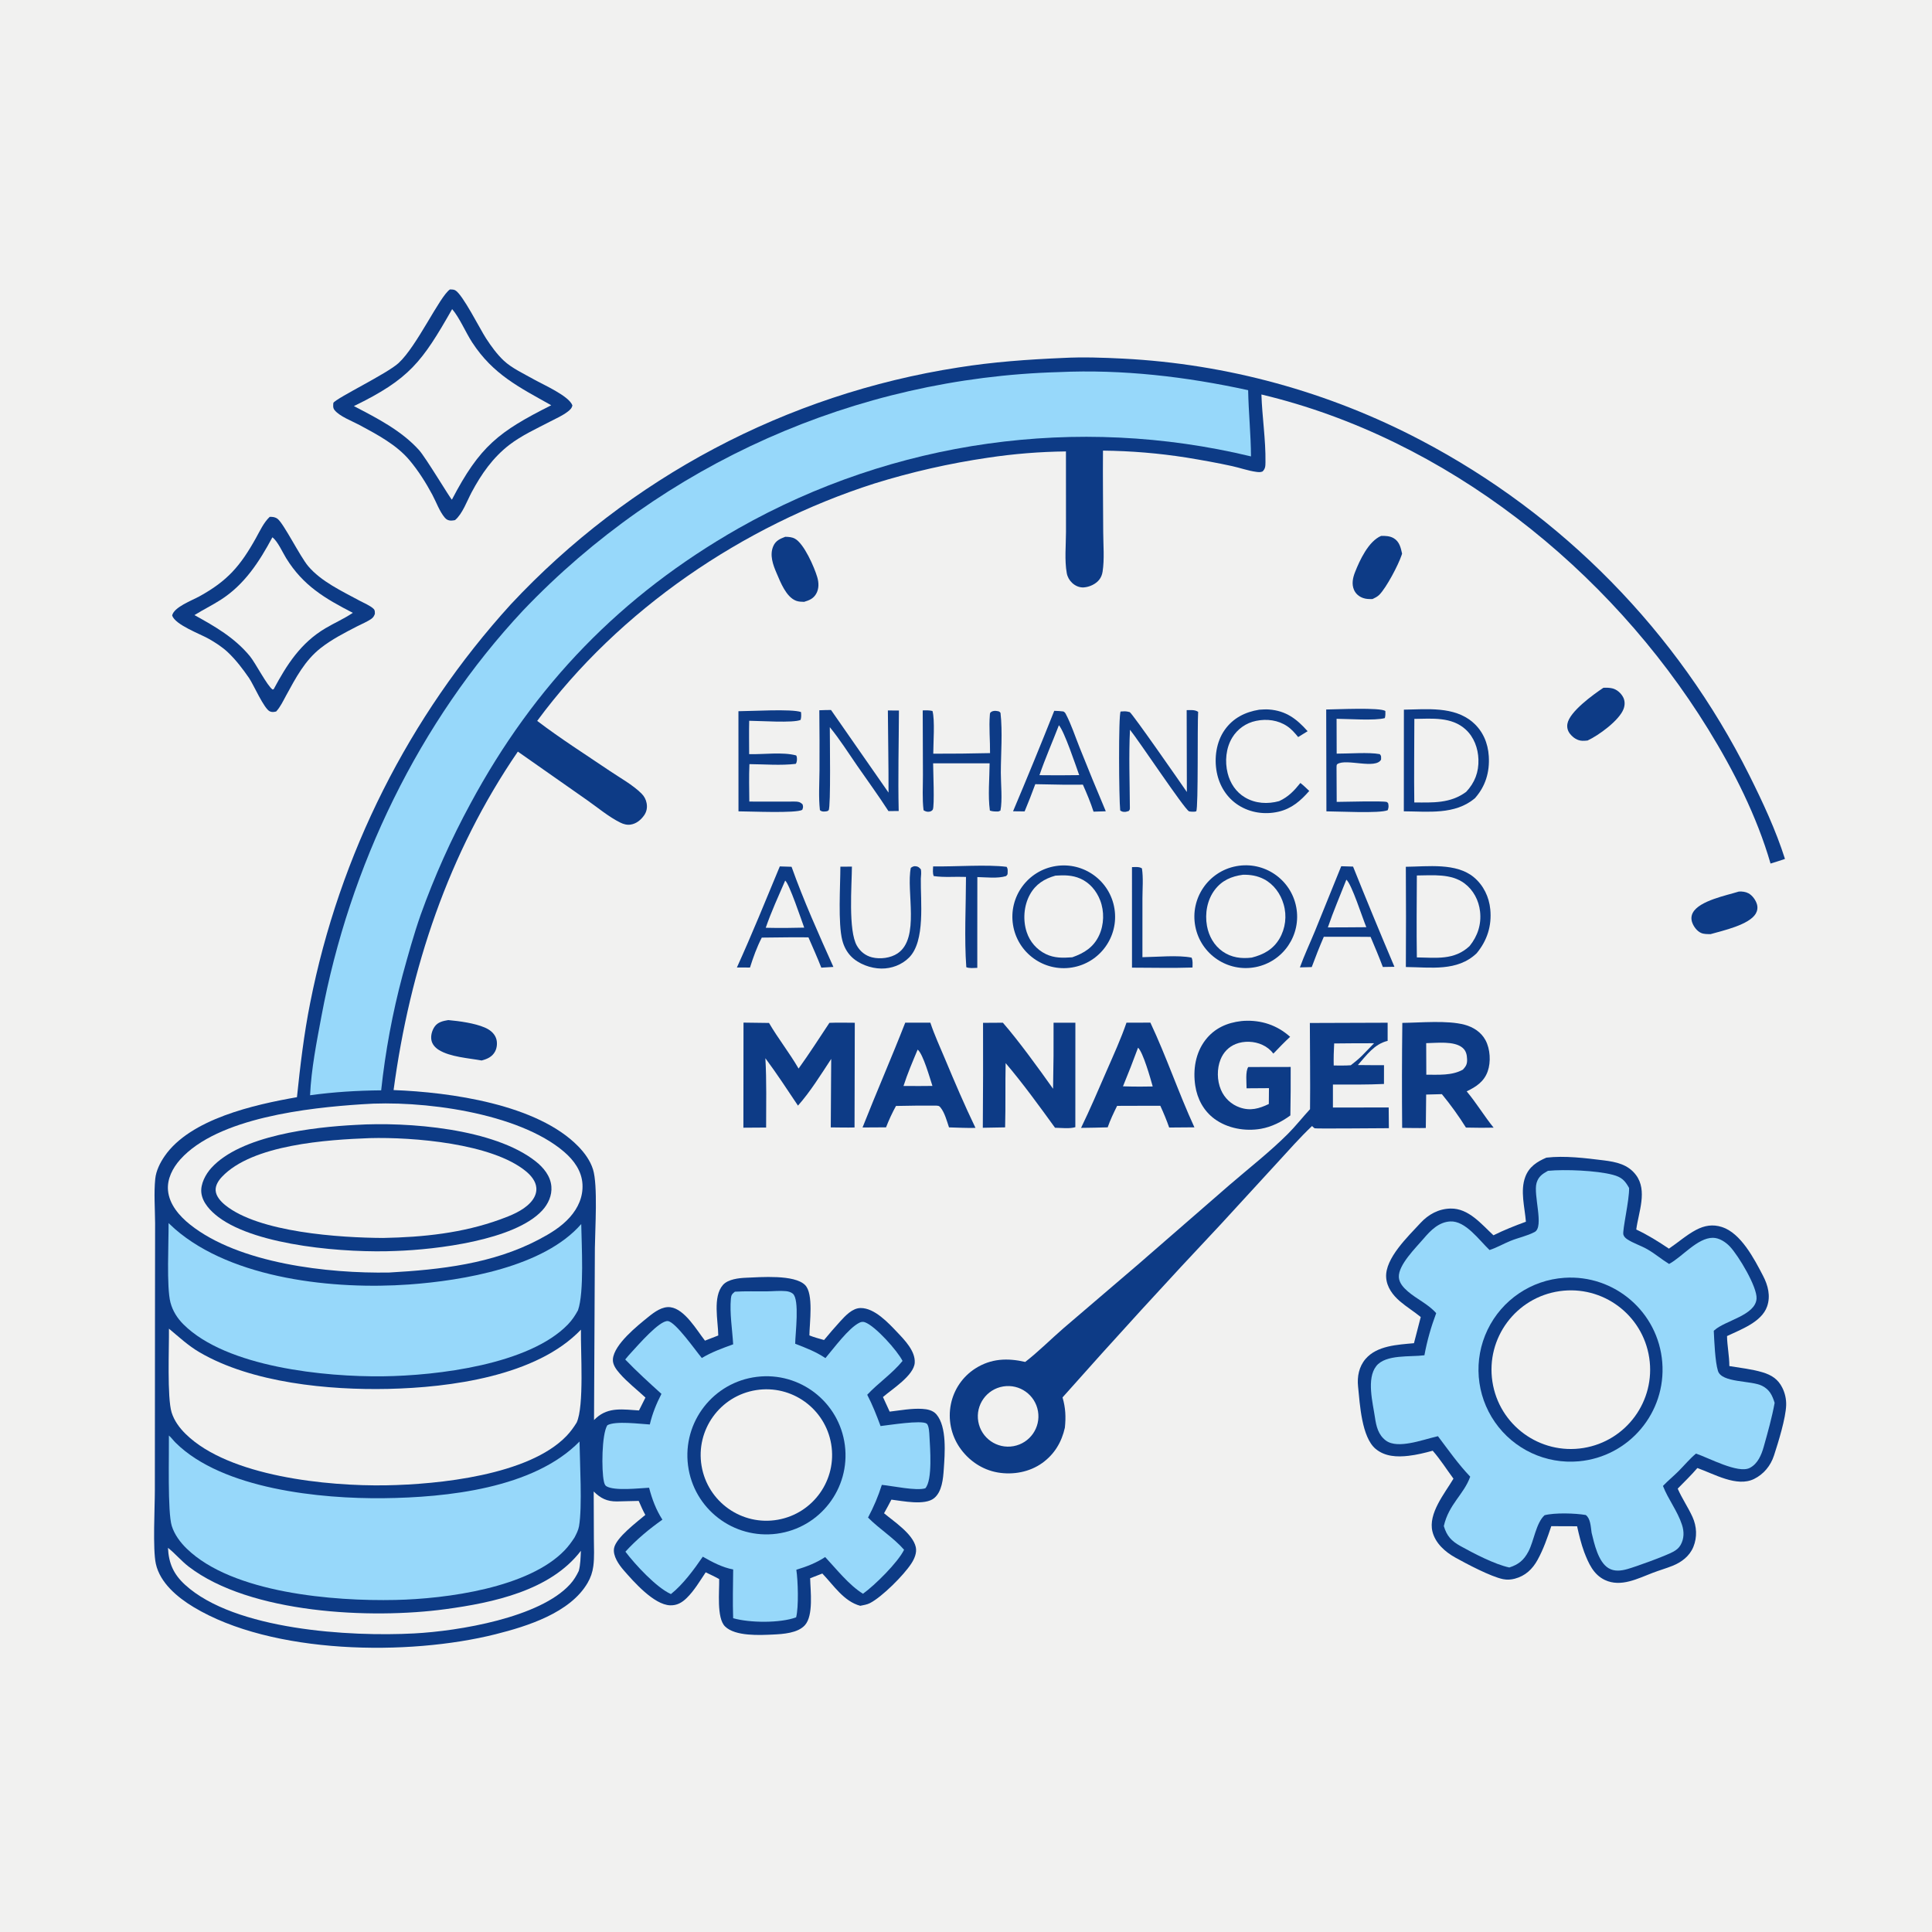 <svg version="1.1" xmlns="http://www.w3.org/2000/svg" style="display: block;" viewBox="0 0 2048 2048" width="1024" height="1024">
<path transform="translate(0,0)" fill="rgb(241,241,240)" d="M 0 0 L 2048 0 L 2048 2048 L 0 2048 L 0 0 z"/>
<path transform="translate(0,0)" fill="rgb(13,59,134)" d="M 1126.69 379.448 C 1147.79 378.321 1169.41 379.09 1190.49 380.151 C 1300.74 385.793 1408.46 415.319 1506.18 466.686 C 1656.56 545.61 1778.33 669.794 1854.3 821.689 C 1868.55 850.216 1882.48 880.061 1892.14 910.495 C 1887.11 912.287 1881.94 913.793 1876.85 915.412 C 1862.39 865.434 1837.84 816.869 1810.59 772.711 C 1705.83 602.947 1532.91 464.75 1337.15 418.171 C 1337.94 441.979 1341.77 466.053 1341.45 489.842 C 1341.39 494.042 1341.41 496.809 1338.33 499.806 C 1335.99 500.754 1334.08 500.508 1331.64 500.185 C 1323.17 499.064 1314.49 495.933 1306.1 494.091 C 1290.12 490.578 1273.86 487.702 1257.7 485.046 C 1228.42 480.439 1198.85 477.978 1169.21 477.68 C 1168.94 506.458 1169.37 535.274 1169.45 564.056 C 1169.49 577.527 1170.88 592.679 1168.79 605.962 C 1168.3 609.13 1167.22 611.982 1165.23 614.516 C 1161.52 619.242 1154.74 622.296 1148.81 622.674 C 1144.17 622.969 1139.7 620.96 1136.39 617.786 C 1133.52 615.032 1131.54 611.523 1130.83 607.602 C 1128.35 594.033 1129.97 577.795 1129.99 563.913 L 1129.95 478.53 C 1102.24 478.843 1074.58 481.075 1047.18 485.208 C 1006.34 491.192 966.04 500.359 926.634 512.624 C 787.487 557.24 656.541 646.117 569.453 764.168 C 593.935 782.842 620.601 799.753 646.122 817.026 C 657.152 824.492 670.631 831.849 680.073 841.252 C 682.91 844.077 684.697 847.45 685.444 851.393 C 686.331 856.075 685.492 860.471 682.74 864.374 C 679.317 869.227 674.512 873.176 668.507 874.097 C 664.684 874.683 661.084 873.717 657.664 872.038 C 645.314 865.976 633.205 855.748 621.874 847.849 L 548.944 796.729 C 475.287 904.209 434.476 1027.05 417.217 1155.52 C 477.225 1157.78 569.654 1170.57 613.113 1215.34 C 619.792 1222.22 625.746 1230.42 628.623 1239.67 C 633.828 1256.39 630.814 1302.68 630.595 1322.75 L 629.694 1505.3 C 630.477 1504.52 631.26 1503.78 632.081 1503.04 C 645.359 1491.13 660.987 1494.2 677.351 1495.13 L 684.205 1481.48 C 675.154 1473.03 664.988 1465.23 656.855 1455.88 C 653.209 1451.69 649.185 1446.46 649.715 1440.59 C 651.13 1424.91 675.629 1405.4 687.399 1395.89 C 693.811 1390.71 702.178 1384.52 710.85 1385.74 C 725.881 1387.86 738.445 1409.8 747.294 1421.14 L 761.398 1415.66 C 761.215 1400.01 755.296 1374.71 766.338 1362.12 C 771.739 1355.96 783.315 1354.75 791.017 1354.45 C 806.333 1353.85 842.035 1350.84 853.404 1362.17 C 862.691 1371.43 858.081 1402.58 857.997 1415.58 C 863.018 1417.65 868.322 1418.98 873.536 1420.47 C 879.079 1413.77 884.771 1407.2 890.608 1400.76 C 896.159 1394.73 903.528 1386.61 912.34 1386.57 C 927.103 1386.5 941.709 1402.35 951.082 1412.21 C 958.961 1420.51 970.418 1432.22 969.648 1444.55 C 968.802 1458.12 945.415 1472.7 935.965 1480.91 L 943.077 1496.38 C 954.267 1495.08 966.348 1492.79 977.57 1493.46 C 983.055 1493.79 988.967 1494.95 992.684 1499.34 C 1003.96 1512.65 1001.53 1541.27 1000.45 1557.32 C 999.761 1567.44 998.611 1581.35 990.123 1588.18 C 980.264 1596.12 956.795 1591.09 944.92 1589.67 C 942.41 1594.53 939.813 1599.34 937.13 1604.11 C 947.595 1612.88 967.59 1625.89 970.76 1639.96 C 972.119 1645.99 969.295 1652.43 966.072 1657.38 C 957.998 1669.81 935.087 1692.74 922.183 1699.37 C 919.123 1700.95 915.271 1701.53 911.915 1702.21 C 894.483 1697.57 883.685 1680.46 871.705 1668 L 858.792 1673.02 C 859.069 1686.11 862.524 1712.33 853.271 1722.72 C 845.711 1731.2 830.1 1732.18 819.433 1732.68 C 805.377 1733.33 779.422 1734.74 768.585 1724.1 C 759.426 1715.11 762.693 1686.59 762.349 1673.86 C 757.72 1671.27 752.838 1669.05 748.071 1666.72 C 741.901 1675.94 735.926 1686.14 727.963 1693.93 C 722.873 1698.91 717.556 1701.96 710.3 1701.7 C 693.178 1701.09 671.723 1676.69 661.111 1664.49 C 656.083 1658.71 649.405 1649.29 650.943 1641.09 C 653.035 1629.93 675.347 1613.29 684.068 1605.87 C 681.403 1601.08 679.271 1596.04 677.064 1591.03 C 669.362 1591.05 661.673 1591.52 653.981 1591.58 C 643.366 1591.67 636.669 1588.28 629.351 1581.03 L 629.53 1631.1 C 629.55 1640.65 630.204 1650.8 628.93 1660.28 C 628.073 1666.65 626.114 1672.38 622.888 1677.93 C 604.448 1709.66 558.976 1723.9 525.327 1732.35 C 433.089 1755.51 288.468 1753.89 205.074 1703.49 C 188.184 1693.28 169.629 1677.94 165.191 1657.63 C 161.778 1642.02 164.165 1597.54 164.151 1579.77 L 164.308 1380.19 L 164.415 1296.61 C 164.335 1281.21 163.028 1264.82 164.575 1249.55 C 165.431 1241.09 169.729 1232.48 174.535 1225.52 C 201.771 1186.09 269.65 1170.95 314.787 1163.06 C 318.259 1129.63 322.204 1096.17 328.788 1063.19 C 359.859 905.681 433.337 759.643 541.298 640.822 C 666.862 506.313 833.935 417.835 1015.76 389.559 C 1052.6 383.655 1089.45 381.05 1126.69 379.448 z"/>
<path transform="translate(0,0)" fill="rgb(151,216,250)" d="M 1122.45 394.439 C 1189.95 391.359 1257.21 399.233 1323.08 413.612 C 1323.53 437.027 1325.96 460.37 1326.11 483.802 C 1141.9 439.45 947.72 466.7 782.831 560.043 C 658.507 630.904 566.422 726.079 498.682 851.912 C 478.124 889.758 460.493 929.124 445.945 969.662 C 438.574 990.719 432.634 1012.27 426.738 1033.78 C 416.049 1073.81 408.465 1114.61 404.054 1155.8 C 378.7 1156.04 353.812 1157.55 328.686 1161.02 C 329.915 1133.31 335.712 1104.24 340.791 1077.02 C 370.371 918.47 443.941 765.349 554.42 647.178 C 703.041 491.343 907.191 400.509 1122.45 394.439 z"/>
<path transform="translate(0,0)" fill="rgb(151,216,250)" d="M 779.001 1369.25 C 790.133 1368.58 801.558 1368.99 812.722 1368.89 C 819.403 1368.82 826.594 1368.03 833.204 1368.67 C 835.69 1368.92 838.478 1369.71 840.424 1371.34 C 847.824 1377.53 843.033 1413.85 842.933 1424.42 C 854.488 1428.9 864.606 1432.74 874.999 1439.64 C 883.747 1429.39 899.314 1407.97 910.963 1402.15 C 912.885 1401.19 914.657 1400.9 916.68 1401.59 C 927.627 1405.28 951.456 1431.96 956.729 1442.65 C 945.752 1456.16 931.128 1465.84 919.293 1478.5 C 924.906 1489.23 929.224 1500.36 933.44 1511.68 C 942.215 1510.71 976.7 1505.13 982.215 1509.04 C 984.829 1510.9 985.092 1519.19 985.254 1522.34 C 985.868 1534.25 988.751 1568.91 980.875 1577.65 C 971.41 1580.64 945.926 1575.09 934.776 1574.02 C 930.921 1586.24 926.18 1597.36 920.155 1608.68 C 932.094 1620.75 947.239 1630.06 958.375 1642.81 C 951.754 1656.29 927.478 1680.33 914.789 1689.45 C 899.836 1680.16 886.782 1663.43 874.725 1650.54 C 864.902 1656.93 855.323 1660.56 844.145 1664.01 C 845.91 1675.47 846.777 1703.45 843.923 1714.46 C 826.891 1720.7 794.533 1720.39 777.17 1715.36 C 776.583 1698.16 777.028 1680.9 777.196 1663.69 C 765.744 1661.6 754.997 1655.84 744.988 1650.16 C 735.826 1663.54 723.992 1679.67 711.211 1689.79 C 695.895 1682.99 673.315 1658.55 662.966 1644.85 C 674.636 1632.03 688.034 1620.89 702.168 1610.91 C 695.411 1600.4 691.186 1589.11 688.068 1577.06 C 677.501 1577.56 651.458 1580.64 642.913 1575.54 C 641.02 1574.41 640.548 1572.19 640.102 1570.16 C 637.569 1558.61 637.764 1520.56 643.773 1510.84 C 652.292 1505.94 678.304 1509.43 688.818 1510.01 C 691.554 1498.43 695.714 1488.14 701.155 1477.57 C 688.072 1465.69 675.006 1453.88 662.769 1441.11 C 664.909 1438.42 667.16 1435.82 669.517 1433.32 C 676.133 1426.21 698.99 1399.64 707.892 1400.39 C 716.089 1401.07 737.541 1432.02 743.963 1439.54 C 754.501 1433.2 765.683 1429.22 777.181 1425.04 C 776.276 1409.19 773.35 1392.26 774.788 1376.46 C 775.136 1372.64 776.063 1371.65 779.001 1369.25 z"/>
<path transform="translate(0,0)" fill="rgb(13,59,134)" d="M 802.231 1459.52 C 848.006 1453.88 889.731 1486.29 895.601 1532.04 C 901.471 1577.78 869.28 1619.67 823.566 1625.78 C 777.516 1631.93 735.248 1599.45 729.334 1553.37 C 723.421 1507.29 756.119 1465.19 802.231 1459.52 z"/>
<path transform="translate(0,0)" fill="rgb(241,241,240)" d="M 801.502 1473.58 C 839.259 1467.6 874.782 1493.16 881.103 1530.86 C 887.425 1568.56 862.183 1604.32 824.54 1610.98 C 786.413 1617.73 750.099 1592.09 743.696 1553.9 C 737.293 1515.72 763.259 1479.63 801.502 1473.58 z"/>
<path transform="translate(0,0)" fill="rgb(241,241,240)" d="M 383.534 1170.58 C 446.029 1165.86 549.592 1179.24 598.215 1221.2 C 608.448 1230.03 616.664 1241.37 617.445 1255.3 C 618.189 1268.6 612.831 1280.48 604.117 1290.26 C 594.84 1300.68 583.207 1307.62 570.977 1314.05 C 522.14 1339.74 466.859 1345.87 412.655 1348.92 C 348.027 1350.08 253.469 1339.55 201.463 1298.08 C 190.215 1289.11 179.402 1276.77 178.084 1261.85 C 177.015 1249.74 183.059 1238.1 190.91 1229.27 C 230.503 1184.74 327.245 1174.23 383.534 1170.58 z"/>
<path transform="translate(0,0)" fill="rgb(13,59,134)" d="M 377.184 1192.44 C 432.165 1189.06 523.674 1196.11 567.853 1231.11 C 576.224 1237.75 583.528 1246.59 584.471 1257.63 C 585.291 1267.23 581.117 1276.31 574.692 1283.24 C 545.45 1314.77 462.314 1324.63 419.751 1326.06 C 368.388 1328.37 272.604 1321.14 231.479 1290.11 C 223.267 1283.91 214.462 1274.83 213.412 1264.14 C 212.509 1254.95 217.949 1244.77 223.925 1238.16 C 255.238 1203.54 332.163 1194.73 377.184 1192.44 z"/>
<path transform="translate(0,0)" fill="rgb(241,241,240)" d="M 392 1206.45 C 437.756 1205.23 521.588 1212.01 557.459 1241.57 C 562.802 1245.97 568.031 1252.06 568.554 1259.28 C 568.988 1265.27 566.162 1270.61 562.172 1274.89 C 554.004 1283.65 541.305 1288.62 530.28 1292.63 C 490.246 1307.18 448.469 1311.5 406.178 1312.28 C 360.138 1312.06 274.311 1306.41 238.653 1277.39 C 234.131 1273.71 228.971 1268.13 228.596 1261.98 C 228.26 1256.47 231.628 1251.36 235.248 1247.52 C 267.558 1213.2 347.004 1208.13 392 1206.45 z"/>
<path transform="translate(0,0)" fill="rgb(151,216,250)" d="M 179.044 1521.71 C 181.634 1523.94 183.799 1527.02 186.262 1529.45 C 236.041 1578.62 339.797 1588.92 406.704 1588.15 C 473.375 1587.39 565.628 1577.88 614.316 1528.06 C 614.631 1550.62 617.338 1597.38 613.805 1617.8 C 613.053 1622.14 611.001 1625.97 608.999 1629.85 C 605.937 1634.53 602.597 1639.12 598.727 1643.18 C 560.596 1683.17 473.293 1694.84 419.156 1696.02 C 353.845 1697.46 246.475 1688.85 197.916 1641.6 C 191.049 1634.92 184.983 1626.78 182.086 1617.56 C 177.481 1602.9 179.323 1541.18 179.044 1521.71 z"/>
<path transform="translate(0,0)" fill="rgb(241,241,240)" d="M 179.098 1408.45 C 189.841 1417.35 199.426 1426.43 211.622 1433.55 C 267.166 1465.95 348.24 1473.71 411.59 1472.29 C 476.886 1470.83 568.754 1458.83 615.817 1409.49 C 615.404 1432.48 619.397 1490.56 611.29 1507.96 C 608.137 1513.11 604.676 1517.86 600.481 1522.22 C 560.505 1563.82 464.911 1573.54 409.242 1574.5 C 347.009 1575.56 242.855 1565.19 196.918 1520.18 C 190.373 1513.77 184.693 1506.14 181.94 1497.31 C 177.041 1481.6 179.32 1428.3 179.098 1408.45 z"/>
<path transform="translate(0,0)" fill="rgb(151,216,250)" d="M 178.688 1296.52 C 180.847 1298.63 183.059 1300.68 185.323 1302.68 C 246.745 1356.17 355.001 1367.23 433.347 1361.63 C 491.251 1357.49 576.783 1342.91 616.137 1297.52 C 616.498 1319.59 619.435 1370.02 612.674 1388.99 C 609.658 1394.53 606.432 1399.39 602.037 1403.95 C 561.01 1446.49 463.392 1458.24 406.108 1458.94 C 344.319 1459.69 240.266 1449.3 194.637 1404.06 C 188.016 1397.49 183.111 1389.83 180.696 1380.75 C 176.38 1364.51 178.904 1316.15 178.688 1296.52 z"/>
<path transform="translate(0,0)" fill="rgb(241,241,240)" d="M 178.055 1640.76 C 185.724 1646.8 192.147 1654.65 200.113 1660.76 C 265.192 1710.64 393.404 1716.49 472.3 1705.77 C 522.486 1698.96 583.531 1686.21 615.766 1643.9 C 615.415 1651.04 615.383 1658.26 613.548 1665.2 C 610.996 1670.47 608.243 1675.07 604.28 1679.43 C 572.113 1714.83 486.373 1728.96 439.215 1731.49 C 370.785 1735.17 248.735 1727.93 196.236 1679.99 C 183.986 1668.8 178.84 1657.22 178.055 1640.76 z"/>
<path transform="translate(0,0)" fill="rgb(13,59,134)" d="M 1639.21 1227.16 C 1658.61 1224.88 1680.58 1227.62 1699.92 1230.02 C 1713.09 1231.65 1725.82 1234.28 1734.26 1245.62 C 1746.62 1262.23 1736.94 1284.85 1734.5 1303.34 C 1746.79 1309.11 1757.89 1316.06 1769.11 1323.62 C 1778.63 1317.25 1787.72 1309.11 1797.83 1303.78 C 1806.8 1299.05 1815.54 1297.55 1825.32 1300.69 C 1845.43 1307.15 1859.53 1334.39 1868.89 1352.37 C 1874.16 1362.49 1877.1 1373.79 1873.18 1384.94 C 1867.34 1401.53 1845.29 1409.32 1830.72 1416.28 C 1830.89 1426.94 1833.2 1437.33 1833.18 1448.09 C 1844.71 1450.02 1857.26 1451.33 1868.42 1454.71 C 1877.92 1457.57 1884.78 1461.97 1889.29 1470.97 C 1892.17 1476.71 1893.58 1483.07 1893.41 1489.49 C 1892.98 1503.45 1885.06 1528.95 1880.5 1542.9 C 1876.98 1553.7 1869.65 1562.7 1859.4 1567.75 C 1841.09 1576.76 1817.13 1562.44 1799.28 1556.18 C 1792.75 1563.8 1785.46 1570.84 1778.44 1578.01 C 1782.9 1588.34 1789.47 1597.77 1794.13 1608.05 C 1798.67 1618.06 1799.24 1629.42 1795.05 1639.72 C 1791.05 1649.55 1782.59 1655.95 1772.98 1659.82 C 1766.12 1662.57 1758.95 1664.6 1752.03 1667.24 C 1736.15 1673.29 1718.29 1682.83 1701.32 1674.89 C 1689.06 1669.15 1683.91 1657.12 1679.32 1645.28 C 1676.03 1636.31 1673.87 1627.2 1671.79 1617.91 L 1644.42 1617.81 C 1640.36 1629.91 1636.07 1642.35 1629.88 1653.55 C 1624.4 1663.47 1616.88 1670.55 1605.69 1673.5 C 1601.59 1674.57 1597.52 1674.83 1593.35 1673.98 C 1580.28 1671.3 1554.79 1657.83 1542.5 1650.98 C 1531.83 1645.02 1521.52 1635.87 1518.46 1623.56 C 1513.68 1604.33 1531.54 1582.94 1540.73 1567.45 C 1533.4 1557.55 1526.88 1547.11 1518.73 1537.82 C 1510.29 1540.13 1501.87 1542.2 1493.15 1543.22 C 1480.96 1544.64 1468.14 1544.12 1458.27 1535.91 C 1443.36 1523.5 1441.52 1488.43 1439.6 1469.69 C 1438.53 1459.25 1440.55 1448.71 1447.52 1440.56 C 1459.69 1426.33 1481.53 1425.47 1498.86 1423.84 C 1501.2 1414.58 1503.6 1405.32 1506.05 1396.09 C 1498.96 1390.28 1491.05 1385.46 1484.08 1379.5 C 1476.41 1372.94 1470.02 1364.44 1469.38 1354.05 C 1468.14 1333.84 1492.66 1310.67 1505.72 1296.47 C 1514.14 1287.3 1525.03 1281.37 1537.66 1281.12 C 1556.81 1280.73 1570.31 1297.63 1583.13 1309.46 C 1594.35 1303.89 1605.77 1299.37 1617.52 1295.08 C 1616.34 1279.81 1611.27 1262.36 1616.9 1247.46 C 1620.94 1236.76 1629.22 1231.47 1639.21 1227.16 z"/>
<path transform="translate(0,0)" fill="rgb(151,216,250)" d="M 1640.9 1241.12 C 1658.86 1239.4 1692.32 1240.73 1709.7 1245.35 C 1718.88 1247.79 1722.35 1251.13 1726.9 1259.29 C 1727.35 1271.64 1719.61 1304.27 1720.84 1308.73 C 1721.43 1310.87 1723.12 1312.47 1724.92 1313.66 C 1731.38 1317.94 1739.31 1320.32 1746.09 1324.19 C 1754.28 1328.86 1761.31 1334.94 1769.3 1339.85 C 1783.26 1332.38 1799.31 1312.11 1815.75 1312.12 C 1822.51 1312.13 1829.38 1316.71 1833.83 1321.45 C 1842.86 1331.07 1862.81 1364.17 1862.02 1376.6 C 1860.9 1394.31 1828.92 1399.73 1817.48 1410 C 1817.21 1410.24 1816.94 1410.5 1816.67 1410.75 C 1817.24 1421.93 1818.03 1443.23 1821.1 1453.2 C 1825.07 1466.08 1856.37 1463.11 1867.92 1469.04 C 1875.89 1473.12 1878.58 1478.91 1881.19 1487.08 C 1878.36 1502.59 1873.94 1518.32 1869.66 1533.51 C 1867.21 1542.21 1863.35 1551.66 1854.84 1556.04 C 1842.41 1562.45 1811.24 1545.28 1797.81 1540.87 C 1791.2 1546.33 1785.51 1553.27 1779.46 1559.35 C 1774.04 1564.8 1768.11 1569.58 1762.8 1575.16 C 1768.34 1589.4 1778.25 1601.75 1782.97 1616.32 C 1785.33 1623.58 1785.33 1630.96 1781.49 1637.76 C 1779.68 1640.98 1777.03 1643.06 1773.85 1644.83 C 1765.95 1649.24 1734.05 1660.79 1724.96 1663.32 C 1718.29 1665.17 1711.27 1666.05 1705.07 1662.3 C 1694.15 1655.68 1690.02 1636.43 1687.19 1624.86 L 1687.04 1623.8 C 1686.2 1618.07 1685.95 1609.64 1680.97 1605.97 C 1669.8 1604.03 1648.07 1603.4 1637.32 1606.2 C 1628.22 1614.43 1626.05 1633.52 1620.22 1644.6 C 1615.35 1653.84 1609.73 1658.49 1599.92 1661.6 C 1584.34 1658.24 1562.4 1646.77 1548.2 1638.92 C 1538.61 1633.62 1533.61 1628.19 1530.51 1617.68 C 1535.81 1594.39 1551.7 1584.28 1558.49 1565.33 C 1545.63 1551.8 1535.46 1537.25 1524.28 1522.43 C 1514.21 1524.75 1504.36 1528.13 1494.15 1529.84 C 1486.18 1531.18 1475.68 1532.08 1468.9 1526.92 C 1461.05 1520.96 1458.89 1511.99 1457.54 1502.73 C 1455.27 1487.21 1448.31 1461.52 1458.92 1448.08 C 1468.95 1435.38 1495.24 1438.66 1509.94 1436.64 C 1512.83 1421.06 1516.87 1406.85 1522.42 1392.01 C 1514.03 1382.38 1501.92 1377.23 1492.35 1368.94 C 1487.88 1365.07 1483.19 1360.11 1482.84 1353.9 C 1482.11 1340.86 1500.97 1322.54 1509.28 1312.77 C 1516.61 1304.15 1525.29 1295.41 1537.31 1294.78 C 1553.58 1293.92 1568.02 1314.71 1578.97 1325.07 C 1586.51 1322.69 1593.87 1318.34 1601.26 1315.36 C 1609.53 1312.01 1618.99 1310.12 1626.83 1305.94 C 1637.07 1300.5 1625.11 1266.47 1628.84 1253.92 C 1630.84 1247.2 1634.99 1244.36 1640.9 1241.12 z"/>
<path transform="translate(0,0)" fill="rgb(13,59,134)" d="M 1658.24 1354.53 C 1711.54 1350.93 1757.83 1390.88 1762.07 1444.13 C 1766.31 1497.39 1726.92 1544.15 1673.72 1549.03 C 1638.73 1552.24 1604.72 1536.38 1584.68 1507.53 C 1564.64 1478.67 1561.66 1441.26 1576.89 1409.6 C 1592.11 1377.93 1623.18 1356.9 1658.24 1354.53 z"/>
<path transform="translate(0,0)" fill="rgb(241,241,240)" d="M 1653.24 1368.68 C 1698.93 1362.16 1741.34 1393.68 1748.26 1439.32 C 1755.18 1484.95 1724.02 1527.63 1678.45 1534.94 C 1632.32 1542.34 1589 1510.72 1582 1464.53 C 1574.99 1418.34 1606.99 1375.29 1653.24 1368.68 z"/>
<path transform="translate(0,0)" fill="rgb(13,59,134)" d="M 1388.5 1084.41 L 1470.95 1084.13 L 1470.95 1103.36 C 1456.74 1106.79 1448.65 1118.53 1439.39 1128.99 C 1448.62 1129.16 1457.86 1129.09 1467.1 1129.13 L 1467.07 1149.05 C 1449.05 1149.88 1430.99 1149.69 1412.95 1149.67 L 1412.95 1174.04 L 1472.07 1173.96 L 1472.26 1195.92 C 1464.27 1195.91 1394.64 1196.6 1393.64 1196.04 C 1392.56 1195.45 1391.77 1194.43 1390.83 1193.63 C 1378.01 1205.76 1366.04 1219.42 1354.08 1232.42 L 1294.58 1297.25 C 1237.6 1357.78 1181.51 1419.14 1126.33 1481.32 C 1129.55 1492.35 1130 1502.06 1128.81 1513.42 C 1125.39 1528.75 1117.74 1541.54 1104.9 1550.79 C 1091.47 1560.46 1073.92 1563.67 1057.73 1560.9 C 1041.06 1558.05 1026.68 1548.16 1017.17 1534.29 C 1008.09 1520.89 1004.78 1504.41 1007.97 1488.55 C 1011.1 1472.95 1020.42 1459.29 1033.81 1450.69 C 1050.57 1439.98 1067.89 1439.4 1086.8 1443.7 C 1100.77 1432.83 1113.73 1419.81 1127.13 1408.17 L 1206.56 1340.23 L 1303.28 1256.14 C 1323.83 1238.4 1345.89 1221.25 1365.1 1202.08 C 1373.39 1193.8 1380.74 1184.4 1388.69 1175.78 C 1389.04 1145.35 1388.56 1114.85 1388.5 1084.41 z"/>
<path transform="translate(0,0)" fill="rgb(241,241,240)" d="M 1063.48 1469.69 C 1080.87 1466.85 1097.3 1478.55 1100.3 1495.91 C 1103.3 1513.28 1091.76 1529.81 1074.43 1532.98 C 1056.86 1536.19 1040.05 1524.46 1037.01 1506.86 C 1033.96 1489.27 1045.86 1472.57 1063.48 1469.69 z"/>
<path transform="translate(0,0)" fill="rgb(241,241,240)" d="M 1414.28 1106.11 C 1428.37 1105.85 1442.48 1105.95 1456.56 1105.88 L 1443.94 1118.9 C 1440.13 1122.69 1436.13 1125.93 1431.88 1129.21 C 1425.88 1129.67 1419.81 1129.48 1413.79 1129.47 C 1413.63 1121.63 1413.83 1113.93 1414.28 1106.11 z"/>
<path transform="translate(0,0)" fill="rgb(13,59,134)" d="M 476.971 306.79 C 478.787 306.861 480.861 306.805 482.517 307.692 C 490.37 311.901 508.739 348.735 515.279 358.757 C 520.627 366.953 526.786 375.469 533.927 382.211 C 542.561 390.363 555.95 396.51 566.294 402.369 C 575.807 407.757 603.047 419.622 606.752 429.676 C 606.31 432.63 604.196 434.508 601.944 436.262 C 596.475 440.522 589.761 443.451 583.63 446.634 C 569.229 454.11 552.84 461.629 539.966 471.54 C 522.417 485.049 510.259 502.507 499.91 521.902 C 495.096 530.924 490.197 544.854 482.332 551.351 C 481.012 551.557 479.355 551.921 477.992 551.867 C 475.3 551.76 473.32 550.865 471.582 548.842 C 465.932 542.264 462.432 532.169 458.307 524.454 C 451.514 511.749 443.504 499.119 434.262 488.042 C 420.496 471.546 399.813 460.624 381.129 450.567 C 373.443 446.429 359.78 441.334 354.556 434.589 C 352.765 432.278 353.159 429.794 353.376 427.065 C 356.698 421.84 410.226 396.163 422.498 384.861 C 442.173 366.739 465.906 314.353 476.971 306.79 z"/>
<path transform="translate(0,0)" fill="rgb(241,241,240)" d="M 479.297 327.667 C 487.011 336.536 493.791 352.66 500.566 363.02 C 522.826 397.056 550.166 410.364 584.332 429.589 C 528.716 457.554 508.652 472.879 479.031 529.657 C 477.39 528.623 451.461 485.226 444.289 477.23 C 425.718 456.523 399.516 443.149 375.127 430.49 C 434.146 401.762 447.464 383.586 479.297 327.667 z"/>
<path transform="translate(0,0)" fill="rgb(13,59,134)" d="M 285.94 547.857 C 289.184 547.866 291.723 548.025 294.373 550.111 C 300.852 555.211 318.201 590.065 326.611 600.051 C 340.475 616.51 362.678 626.708 381.249 636.794 C 385.495 639.1 392.796 642.103 396.083 645.473 C 397.684 647.114 397.268 648.686 397.384 650.775 C 396.574 652.867 395.761 654.453 393.892 655.804 C 389.287 659.134 383.327 661.455 378.243 664.1 C 365.094 670.941 351.709 677.731 340.005 686.917 C 323.081 700.198 313.555 718.541 303.419 737.041 C 300.189 742.936 297.331 749.216 292.769 754.209 C 290.398 754.773 288.399 755.133 286.065 754.103 C 279.892 751.379 268.705 725.606 264.09 718.87 C 257.52 709.28 249.952 699.353 241.477 691.386 C 235.51 685.777 228.45 681.262 221.365 677.207 C 212.226 671.977 185.715 662.4 182.492 652.452 C 184.284 643.612 203.453 636.526 211.252 632.234 C 241.149 615.778 254.787 599.955 271.322 570.32 C 275.597 562.657 279.491 553.929 285.94 547.857 z"/>
<path transform="translate(0,0)" fill="rgb(241,241,240)" d="M 288.747 569.56 C 294.448 573.844 299.508 585.514 303.365 591.742 C 321.385 620.843 344.291 634.305 373.993 649.631 C 364.872 655.847 354.389 660.369 344.883 666.026 C 318.8 681.548 304.14 704.384 290.134 730.534 L 289.002 730.952 C 283.388 727.384 270.739 702.592 264.779 695.422 C 248.487 675.827 228.068 664.147 206.128 652.029 C 215.308 646.311 225.077 641.539 234.179 635.692 C 259.27 619.572 274.912 595.401 288.747 569.56 z"/>
<path transform="translate(0,0)" fill="rgb(13,59,134)" d="M 1310.47 918.194 C 1339.95 912.641 1368.36 931.969 1374.03 961.424 C 1379.7 990.88 1360.48 1019.37 1331.05 1025.16 C 1301.45 1030.97 1272.77 1011.63 1267.07 982.006 C 1261.37 952.388 1280.83 923.777 1310.47 918.194 z"/>
<path transform="translate(0,0)" fill="rgb(241,241,240)" d="M 1317.43 927.303 C 1325.34 927.083 1332.85 928.293 1339.94 931.994 C 1350.32 937.413 1357.5 947.51 1360.7 958.621 C 1364.3 970.88 1362.69 984.08 1356.24 995.108 C 1349.5 1006.46 1339.35 1011.96 1326.94 1015.09 C 1315.93 1016.44 1305.4 1015.12 1296.1 1008.64 C 1286.98 1002.3 1281.36 992.266 1279.43 981.448 C 1277.08 968.357 1279.59 953.979 1287.72 943.257 C 1295.28 933.273 1305.37 928.937 1317.43 927.303 z"/>
<path transform="translate(0,0)" fill="rgb(13,59,134)" d="M 1119.28 918.036 C 1148.9 913.449 1176.66 933.67 1181.38 963.275 C 1186.1 992.879 1166 1020.73 1136.41 1025.57 C 1106.65 1030.45 1078.59 1010.2 1073.84 980.412 C 1069.09 950.624 1089.47 922.653 1119.28 918.036 z"/>
<path transform="translate(0,0)" fill="rgb(241,241,240)" d="M 1118.8 928.212 C 1127.96 927.599 1136.64 927.556 1145.24 931.369 C 1155.21 935.796 1162.32 944.317 1166.22 954.376 C 1170.75 966.043 1170.38 980.177 1165.09 991.537 C 1159.22 1004.14 1149.24 1010.39 1136.62 1014.77 C 1126.7 1015.46 1117.9 1015.8 1108.65 1011.36 C 1099 1006.68 1091.67 998.272 1088.35 988.072 C 1084.14 975.374 1085.25 960.043 1091.74 948.284 C 1097.82 937.261 1107.03 931.541 1118.8 928.212 z"/>
<path transform="translate(0,0)" fill="rgb(13,59,134)" d="M 1488.19 752.276 C 1512.57 751.897 1541.37 748.517 1561.21 765.639 C 1571.96 774.921 1577.32 787.683 1578.18 801.667 C 1579.2 818.459 1574.74 833.54 1563.4 846.226 C 1542.18 864 1513.93 860.157 1488.12 860.03 L 1488.19 752.276 z"/>
<path transform="translate(0,0)" fill="rgb(241,241,240)" d="M 1499.27 762.046 C 1517.99 761.836 1538.79 759.596 1553.74 773.353 C 1562.54 781.455 1566.81 793.213 1567.2 804.997 C 1567.64 818.408 1563.34 829.675 1554.2 839.39 C 1537.54 851.803 1518.85 850.76 1499.21 850.629 C 1498.82 821.123 1499.24 791.558 1499.27 762.046 z"/>
<path transform="translate(0,0)" fill="rgb(13,59,134)" d="M 1490.24 918.819 C 1513.27 918.622 1543.77 914.278 1562.5 930.044 C 1572.63 938.57 1578.52 950.903 1579.77 963.994 C 1581.44 981.415 1576.47 996.982 1565.37 1010.44 C 1544.83 1030.15 1516.47 1025.31 1490.27 1025.08 C 1490.49 989.659 1490.48 954.239 1490.24 918.819 z"/>
<path transform="translate(0,0)" fill="rgb(241,241,240)" d="M 1501.92 928.038 C 1518.71 927.915 1538.29 925.798 1552.49 936.476 C 1561.92 943.572 1567.59 954.479 1568.91 966.123 C 1570.47 979.864 1566.41 992.205 1557.84 1002.85 C 1541.57 1018.11 1522.51 1015.19 1501.92 1014.89 C 1501.48 985.967 1501.79 956.97 1501.92 928.038 z"/>
<path transform="translate(0,0)" fill="rgb(13,59,134)" d="M 1486.52 1084.3 C 1506.04 1084.1 1534.09 1081.37 1552.42 1086.24 C 1561.77 1088.72 1570.1 1094.06 1574.74 1102.74 C 1579.7 1112.03 1580.54 1125.72 1577.02 1135.67 C 1573.16 1146.61 1564.67 1152.13 1554.73 1156.87 C 1565.03 1169.12 1573.22 1182.91 1583.29 1195.36 L 1570.04 1195.5 L 1553.97 1195.28 C 1546.24 1182.92 1537.71 1171.09 1528.45 1159.84 L 1511.79 1160.28 L 1511.42 1195.71 C 1503.08 1195.93 1494.69 1195.67 1486.35 1195.61 C 1486.03 1158.51 1486.08 1121.4 1486.52 1084.3 z"/>
<path transform="translate(0,0)" fill="rgb(241,241,240)" d="M 1511.82 1105.79 C 1522.86 1105.66 1541.4 1103.16 1550.33 1110.66 C 1554.12 1113.84 1555 1118.08 1555.18 1122.82 C 1555.36 1127.9 1554.15 1130.1 1550.79 1133.81 C 1539.13 1140.38 1524.91 1139.15 1511.95 1139.24 L 1511.82 1105.79 z"/>
<path transform="translate(0,0)" fill="rgb(13,59,134)" d="M 788.146 1084.01 L 815.179 1084.37 C 824.901 1101.01 836.9 1116.09 846.531 1132.73 C 857.887 1116.97 868.466 1100.43 879.214 1084.25 C 888.15 1083.87 897.171 1084.15 906.117 1084.17 L 905.843 1195.16 C 897.466 1195.38 889.035 1195.13 880.653 1195.08 L 880.949 1145.75 L 881.112 1122.48 C 870.314 1138.93 858.926 1157.33 845.888 1172.01 C 834.611 1155.14 823.426 1138.05 811.335 1121.76 C 812.749 1146.14 812.08 1170.82 812.124 1195.25 L 788.022 1195.41 L 788.146 1084.01 z"/>
<path transform="translate(0,0)" fill="rgb(13,59,134)" d="M 1116.82 1084.13 L 1139.95 1084.11 L 1139.9 1194.84 C 1133.79 1196.7 1124.84 1195.58 1118.38 1195.47 C 1101.65 1172.41 1084.46 1148.64 1066.02 1126.94 C 1065.52 1149.64 1066.08 1172.35 1065.47 1195.06 L 1041.82 1195.48 C 1042.12 1158.4 1042.2 1121.32 1042.07 1084.25 L 1063.1 1084.12 C 1079.94 1103.47 1101.22 1132.87 1116.29 1154.14 C 1116.78 1130.81 1116.96 1107.47 1116.82 1084.13 z"/>
<path transform="translate(0,0)" fill="rgb(13,59,134)" d="M 1315.82 1082.38 C 1316.73 1082.29 1317.63 1082.19 1318.53 1082.15 C 1337.02 1081.14 1353.78 1086.67 1367.59 1099.07 C 1361.41 1104.77 1355.63 1110.79 1349.84 1116.87 C 1346.66 1112.74 1342.87 1109.75 1338.12 1107.56 C 1329.55 1103.62 1318.72 1103.17 1309.93 1106.69 C 1302.39 1109.71 1296.88 1115.51 1293.86 1123 C 1289.85 1132.92 1290.05 1145.38 1294.24 1155.21 C 1297.95 1164.01 1305.21 1170.82 1314.23 1173.95 C 1325.5 1177.89 1334.76 1175.18 1345 1170.28 L 1345.16 1153.49 L 1321.43 1153.65 C 1321.44 1147.97 1320.03 1135.55 1323.23 1131.09 L 1368.18 1131.01 C 1368.26 1148.14 1368.15 1165.28 1367.84 1182.41 C 1358.64 1189.17 1347.92 1194.59 1336.59 1196.57 C 1319.85 1199.49 1301.12 1196.17 1287.33 1186 C 1275.88 1177.55 1269.16 1164.85 1267.04 1150.94 C 1264.46 1134.06 1267.21 1116.14 1277.85 1102.36 C 1287.4 1089.99 1300.68 1084.11 1315.82 1082.38 z"/>
<path transform="translate(0,0)" fill="rgb(13,59,134)" d="M 1194.12 1084.09 L 1219.45 1084.03 C 1236.55 1120.35 1249.37 1158.6 1266.12 1195.02 L 1239.38 1195.23 C 1236.63 1187.33 1233.47 1179.78 1229.99 1172.17 L 1216.5 1172.16 L 1184.18 1172.26 C 1180.49 1179.76 1176.94 1187.12 1174.18 1195.03 C 1164.79 1195.39 1155.36 1195.42 1145.97 1195.6 C 1155.61 1175.69 1164.32 1155.28 1173.14 1134.99 C 1180.45 1118.2 1188.16 1101.42 1194.12 1084.09 z"/>
<path transform="translate(0,0)" fill="rgb(241,241,240)" d="M 1206.38 1110.58 C 1211.81 1115.64 1219.62 1143.44 1221.93 1151.7 L 1208.33 1151.86 C 1202.36 1151.91 1196.38 1151.69 1190.41 1151.55 C 1195.99 1138 1201.32 1124.34 1206.38 1110.58 z"/>
<path transform="translate(0,0)" fill="rgb(13,59,134)" d="M 959.58 1084.1 L 986.204 1084.06 C 990.527 1097.1 996.516 1110 1001.82 1122.69 C 1012.06 1147.17 1022.52 1171.71 1034.05 1195.61 C 1024.73 1195.83 1015.31 1195.33 1005.99 1195.07 C 1003.75 1188.41 1001.41 1179.46 996.958 1173.96 C 995.362 1171.98 994.659 1172.25 992.25 1171.99 C 978.098 1171.9 963.945 1172.03 949.796 1172.36 C 945.719 1179.7 942.283 1187.21 939.236 1195.03 L 914.329 1195.17 C 928.985 1157.98 945.041 1121.35 959.58 1084.1 z"/>
<path transform="translate(0,0)" fill="rgb(241,241,240)" d="M 972.75 1112.61 C 978.574 1117.32 985.723 1142.96 988.422 1151.13 L 974.388 1151.24 L 957.754 1151.17 C 961.982 1138.01 967.417 1125.34 972.75 1112.61 z"/>
<path transform="translate(0,0)" fill="rgb(13,59,134)" d="M 826.628 918.431 L 839.081 918.821 C 851.91 954.741 867.798 990.176 883.428 1024.97 L 870.609 1025.75 C 866.424 1014.93 861.551 1004.28 856.971 993.616 L 838.177 993.58 L 807.518 993.904 C 802.239 1004.16 798.491 1014.66 795.021 1025.63 L 781.153 1025.56 C 797.151 990.259 811.777 954.233 826.628 918.431 z"/>
<path transform="translate(0,0)" fill="rgb(241,241,240)" d="M 832.324 933.439 C 836.693 936.807 849.769 975.985 852.489 983.333 L 834.25 983.638 C 826.739 983.709 819.227 983.654 811.717 983.472 C 817.55 966.518 825.214 949.895 832.324 933.439 z"/>
<path transform="translate(0,0)" fill="rgb(13,59,134)" d="M 1117.54 753.505 C 1120.81 753.569 1123.97 753.783 1127.21 754.19 C 1128.49 754.897 1129.06 755.462 1129.75 756.768 C 1135.59 767.878 1139.69 780.61 1144.39 792.315 C 1153.42 814.974 1162.68 837.536 1172.19 859.996 L 1159.2 860.388 C 1156.04 850.53 1152.08 841.24 1147.92 831.783 L 1128.38 831.829 L 1097.44 831.266 C 1093.89 840.972 1090.12 850.595 1086.13 860.127 L 1073.88 859.985 C 1088.83 824.654 1103.38 789.159 1117.54 753.505 z"/>
<path transform="translate(0,0)" fill="rgb(241,241,240)" d="M 1122.48 768.769 C 1128.35 775.52 1140.17 810.992 1144 821.661 L 1122.98 821.845 L 1101.87 821.726 C 1107.96 803.874 1115.71 786.39 1122.48 768.769 z"/>
<path transform="translate(0,0)" fill="rgb(13,59,134)" d="M 1421.75 918.244 L 1434.3 918.614 C 1448.57 954.167 1463.19 989.579 1478.16 1024.84 L 1465.86 1025.04 C 1461.83 1014.28 1457.33 1003.72 1452.88 993.138 L 1436.89 993.023 L 1403.29 993.026 C 1398.73 1003.61 1394.47 1014.32 1390.5 1025.14 L 1377.95 1025.47 C 1382.66 1012.47 1388.6 999.845 1393.88 987.057 L 1421.75 918.244 z"/>
<path transform="translate(0,0)" fill="rgb(241,241,240)" d="M 1427.2 932.472 C 1432.98 937.468 1444.27 973.094 1448.36 982.877 L 1429.5 983.012 L 1407.58 983.102 C 1413.37 966.043 1420.63 949.261 1427.2 932.472 z"/>
<path transform="translate(0,0)" fill="rgb(13,59,134)" d="M 868.516 752.902 C 872.629 752.68 876.782 752.699 880.902 752.607 L 941.877 840.195 C 941.973 811.188 941.337 782.146 941.181 753.134 L 952.912 753.166 C 952.756 788.663 951.848 824.224 952.652 859.711 L 941.793 859.789 C 931.233 843.412 919.599 827.505 908.504 811.465 C 899.149 797.942 890.068 783.517 879.632 770.826 C 879.584 780.89 880.815 855.441 878.413 858.82 C 877.585 859.985 875.993 860.076 874.665 860.2 C 872.529 860.4 870.693 860.271 869.141 858.775 C 867.608 844.954 868.606 830.426 868.696 816.518 C 868.801 795.312 868.741 774.106 868.516 752.902 z"/>
<path transform="translate(0,0)" fill="rgb(13,59,134)" d="M 1257.92 752.778 C 1261.97 752.749 1266.71 752.187 1270.09 754.598 C 1269.13 769.29 1270.37 854.929 1268.11 860.052 C 1266.64 860.399 1265.4 860.594 1263.88 860.453 C 1263.15 860.384 1260.98 860.323 1260.35 859.998 C 1255.23 857.342 1207.18 785.074 1197.83 773.572 C 1196.47 800.966 1197.56 828.808 1197.71 856.25 C 1197.65 858.453 1197.9 857.335 1196.75 859.554 C 1195.71 859.906 1194.32 860.484 1193.2 860.576 C 1190.84 860.769 1189.34 860.531 1187.47 859.12 C 1186.12 847.253 1185.49 757.745 1187.92 754.241 C 1190.17 754.106 1192.5 753.878 1194.75 754.237 C 1195.21 754.311 1197.36 754.763 1197.54 754.859 C 1200.36 756.302 1251.75 830.263 1258.12 839.548 L 1257.92 752.778 z"/>
<path transform="translate(0,0)" fill="rgb(13,59,134)" d="M 978.118 753.042 C 981.728 752.927 984.916 752.861 988.453 753.648 C 991.152 762.872 989.31 788.344 989.303 798.95 C 1009.36 799.005 1029.42 798.795 1049.48 798.323 C 1049.63 785.091 1048.21 771.111 1049.27 757.987 C 1049.39 756.513 1049.35 755.533 1050.62 754.698 C 1052.51 753.453 1054.77 753.33 1056.96 753.748 C 1058.91 754.122 1059.39 754.018 1060.58 755.698 C 1062.89 776.301 1060.95 798.477 1060.92 819.254 C 1060.91 830.975 1062.74 848.154 1060.51 859.297 L 1058.22 860.232 C 1055.07 860.23 1052.34 860.291 1049.31 859.249 C 1047.13 843.378 1048.92 825.271 1049.04 809.153 L 989.148 809.168 C 989.177 816.852 990.769 854.306 988.805 858.182 C 988.268 859.242 986.78 860.056 985.677 860.309 C 983.115 860.895 981.128 860.239 979.012 858.895 C 977.504 846.648 978.377 833.765 978.342 821.428 L 978.118 753.042 z"/>
<path transform="translate(0,0)" fill="rgb(13,59,134)" d="M 782.772 753.918 C 796.307 753.872 839.141 751.257 849.094 754.797 C 849.414 757.856 849.457 760.077 848.706 763.071 C 841.773 766.643 804.164 764.045 794.179 764.057 C 793.875 775.82 794.136 787.661 794.139 799.433 C 809.218 799.854 829.678 796.906 843.934 800.771 C 844.324 801.485 844.565 801.809 844.688 802.709 C 844.983 804.866 844.887 808.116 843.481 809.733 C 827.668 811.603 810.401 810.133 794.427 810.005 C 793.813 823.185 794.222 836.496 794.315 849.692 C 810.306 849.884 826.265 849.658 842.249 849.692 C 845.952 849.7 848.053 849.944 850.795 852.693 C 851.504 855.473 851.424 855.744 850.448 858.456 C 844.273 862.327 794.661 860.073 782.821 860.059 L 782.772 753.918 z"/>
<path transform="translate(0,0)" fill="rgb(13,59,134)" d="M 890.845 918.727 L 903.071 918.646 C 902.938 938.295 899.02 986.515 908.386 1002.55 C 911.978 1008.71 917.407 1013.07 924.359 1014.82 C 932.993 1017 944.083 1015.62 951.532 1010.6 C 975.481 994.432 960.389 944.734 965.509 919.944 C 967.353 918.715 968.561 917.948 970.956 918.276 C 973.609 918.639 974.581 919.786 976.194 921.645 C 976.706 924.915 976.391 927.967 976.114 931.25 C 975.676 954.979 981.18 997.582 963.583 1015.11 C 955.877 1022.78 945.121 1026.82 934.296 1026.71 C 922.996 1026.6 909.89 1021.84 901.985 1013.61 C 897.495 1008.94 894.536 1003.16 892.91 996.917 C 888.196 978.8 890.786 939.24 890.845 918.727 z"/>
<path transform="translate(0,0)" fill="rgb(13,59,134)" d="M 1334.84 752.318 C 1338.23 752.098 1341.7 751.833 1345.1 752.083 C 1363.24 753.418 1374.52 762.055 1386.14 775.118 L 1376.11 781.311 C 1372.62 777.054 1369.16 773.003 1364.55 769.873 C 1354.9 763.312 1342.85 761.778 1331.54 764.144 C 1320.96 766.264 1311.76 772.73 1306.18 781.963 C 1299.51 792.985 1298.25 807.258 1301.35 819.614 C 1304.01 830.242 1310.18 839.64 1319.71 845.281 C 1330.82 851.86 1343.7 852.55 1355.91 849.23 C 1365.81 844.702 1371.8 838.25 1378.47 829.971 C 1381.79 832.53 1384.8 835.559 1387.86 838.421 C 1378.78 848.86 1369.08 857.284 1355.16 860.465 C 1340.71 863.765 1325.35 861.583 1312.8 853.56 C 1300.43 845.656 1292.58 832.936 1289.83 818.665 C 1286.93 803.569 1289.28 786.407 1298.24 773.711 C 1307.15 761.098 1319.97 754.727 1334.84 752.318 z"/>
<path transform="translate(0,0)" fill="rgb(13,59,134)" d="M 1405.83 752.105 C 1415.25 752.027 1463.96 749.651 1468.56 753.774 C 1468.66 756.477 1468.64 758.524 1468 761.187 C 1457.78 764.122 1429.08 762.016 1416.83 761.959 L 1416.93 798.888 C 1429.68 798.95 1451.16 797.228 1462.56 799.411 C 1464.52 801.414 1463.95 802.501 1464 805.169 C 1458.4 815.807 1426.91 803.783 1417.73 809.932 C 1416.53 810.733 1416.89 812.443 1416.78 813.75 L 1416.96 850.034 C 1425.68 850.05 1464.87 848.793 1469.99 850.132 C 1470.67 850.311 1471.02 851.097 1471.53 851.58 C 1472.12 854.576 1472.11 855.829 1471.06 858.823 C 1463.1 862.506 1417.75 860.052 1406.05 860.06 L 1405.83 752.105 z"/>
<path transform="translate(0,0)" fill="rgb(13,59,134)" d="M 832.396 569.025 C 835.98 569.12 839.276 569.256 842.516 570.954 C 852.22 576.041 863.212 601.23 866.323 611.794 C 868.037 617.611 868.287 624.07 865.154 629.481 C 862.171 634.633 857.824 636.371 852.366 637.984 C 849.507 637.923 846.558 637.863 843.859 636.825 C 833.291 632.76 827.393 617.261 823.241 607.615 C 819.393 598.674 815.572 588.348 819.767 578.831 C 822.297 573.091 826.851 571.161 832.396 569.025 z"/>
<path transform="translate(0,0)" fill="rgb(13,59,134)" d="M 1464.02 568.099 C 1468.58 567.952 1473.42 568.166 1477.44 570.562 C 1483.46 574.142 1484.86 580.525 1486.27 586.844 C 1486.09 587.418 1485.91 587.995 1485.72 588.566 C 1482.23 599.031 1469.64 622.92 1462.13 630.495 C 1460.1 632.536 1457.5 633.781 1454.94 635.01 C 1451.53 635.084 1448.3 635.089 1445.03 633.959 C 1440.69 632.459 1437.13 629.513 1435.29 625.259 C 1432.67 619.204 1433.98 612.677 1436.29 606.766 C 1441.33 593.844 1450.73 573.694 1464.02 568.099 z"/>
<path transform="translate(0,0)" fill="rgb(13,59,134)" d="M 475.194 1081.33 C 487.031 1082.42 502.984 1084.55 513.83 1089.21 C 519.008 1091.43 523.675 1094.88 525.751 1100.29 C 527.428 1104.66 527.011 1110.54 524.782 1114.66 C 521.7 1120.35 516.499 1122.61 510.536 1124.16 C 496.829 1121.67 477.21 1120.44 465.248 1113.02 C 461.471 1110.67 458.208 1107.19 457.338 1102.7 C 456.399 1097.87 457.944 1092.29 460.724 1088.29 C 464.121 1083.4 469.688 1082.25 475.194 1081.33 z"/>
<path transform="translate(0,0)" fill="rgb(13,59,134)" d="M 1843.33 945.065 C 1846.71 944.876 1850.47 945.32 1853.5 946.957 C 1857.62 949.183 1861.3 954.316 1862.5 958.785 C 1863.4 962.13 1862.92 965.494 1861.18 968.48 C 1854.2 980.417 1826.12 986.537 1813.23 990.229 C 1809.92 990.157 1806.24 990.31 1803.16 988.93 C 1798.91 987.025 1795.46 982.384 1793.88 978.105 C 1792.55 974.504 1792.66 970.807 1794.53 967.418 C 1801.53 954.724 1830.11 949.216 1843.33 945.065 z"/>
<path transform="translate(0,0)" fill="rgb(13,59,134)" d="M 1699.66 729.076 C 1702.79 728.928 1705.96 728.973 1709.04 729.676 C 1713.89 730.787 1718.3 734.709 1720.59 739.061 C 1722.65 742.994 1722.57 747.517 1721.01 751.608 C 1716.41 763.699 1694.64 779.575 1682.89 784.978 C 1681.1 785.148 1679.27 785.333 1677.47 785.274 C 1672.1 785.098 1667.68 782.054 1664.37 778.002 C 1661.89 774.956 1660.85 771.201 1661.51 767.309 C 1663.71 754.345 1688.99 736.24 1699.66 729.076 z"/>
<path transform="translate(0,0)" fill="rgb(13,59,134)" d="M 989.153 918.411 C 1011.46 918.86 1046.8 916.178 1067.09 918.897 C 1068.3 920.82 1068.21 922.116 1068.16 924.317 C 1068.1 926.915 1068.3 926.914 1066.47 928.678 C 1057.45 931.438 1045.49 929.926 1036.03 929.721 L 1035.97 993.5 L 1035.98 1025.97 C 1032.33 1026.04 1027.73 1026.68 1024.32 1025.27 C 1022.08 994.763 1023.94 960.489 1023.99 929.576 C 1012.69 929.102 1000.99 930.31 989.804 928.681 C 988.466 925.591 989.029 921.738 989.153 918.411 z"/>
<path transform="translate(0,0)" fill="rgb(13,59,134)" d="M 1199.95 919.183 C 1203.17 919.167 1207.9 918.558 1210.51 920.576 C 1212.08 930.646 1211.04 942.066 1211.03 952.318 L 1211.02 1014.66 C 1226.19 1014.46 1248.9 1012.23 1263.11 1015.13 C 1264.61 1018.31 1264.14 1022.17 1264.09 1025.63 C 1242.8 1026.34 1221.27 1025.76 1199.96 1025.75 L 1199.95 919.183 z"/>
</svg>